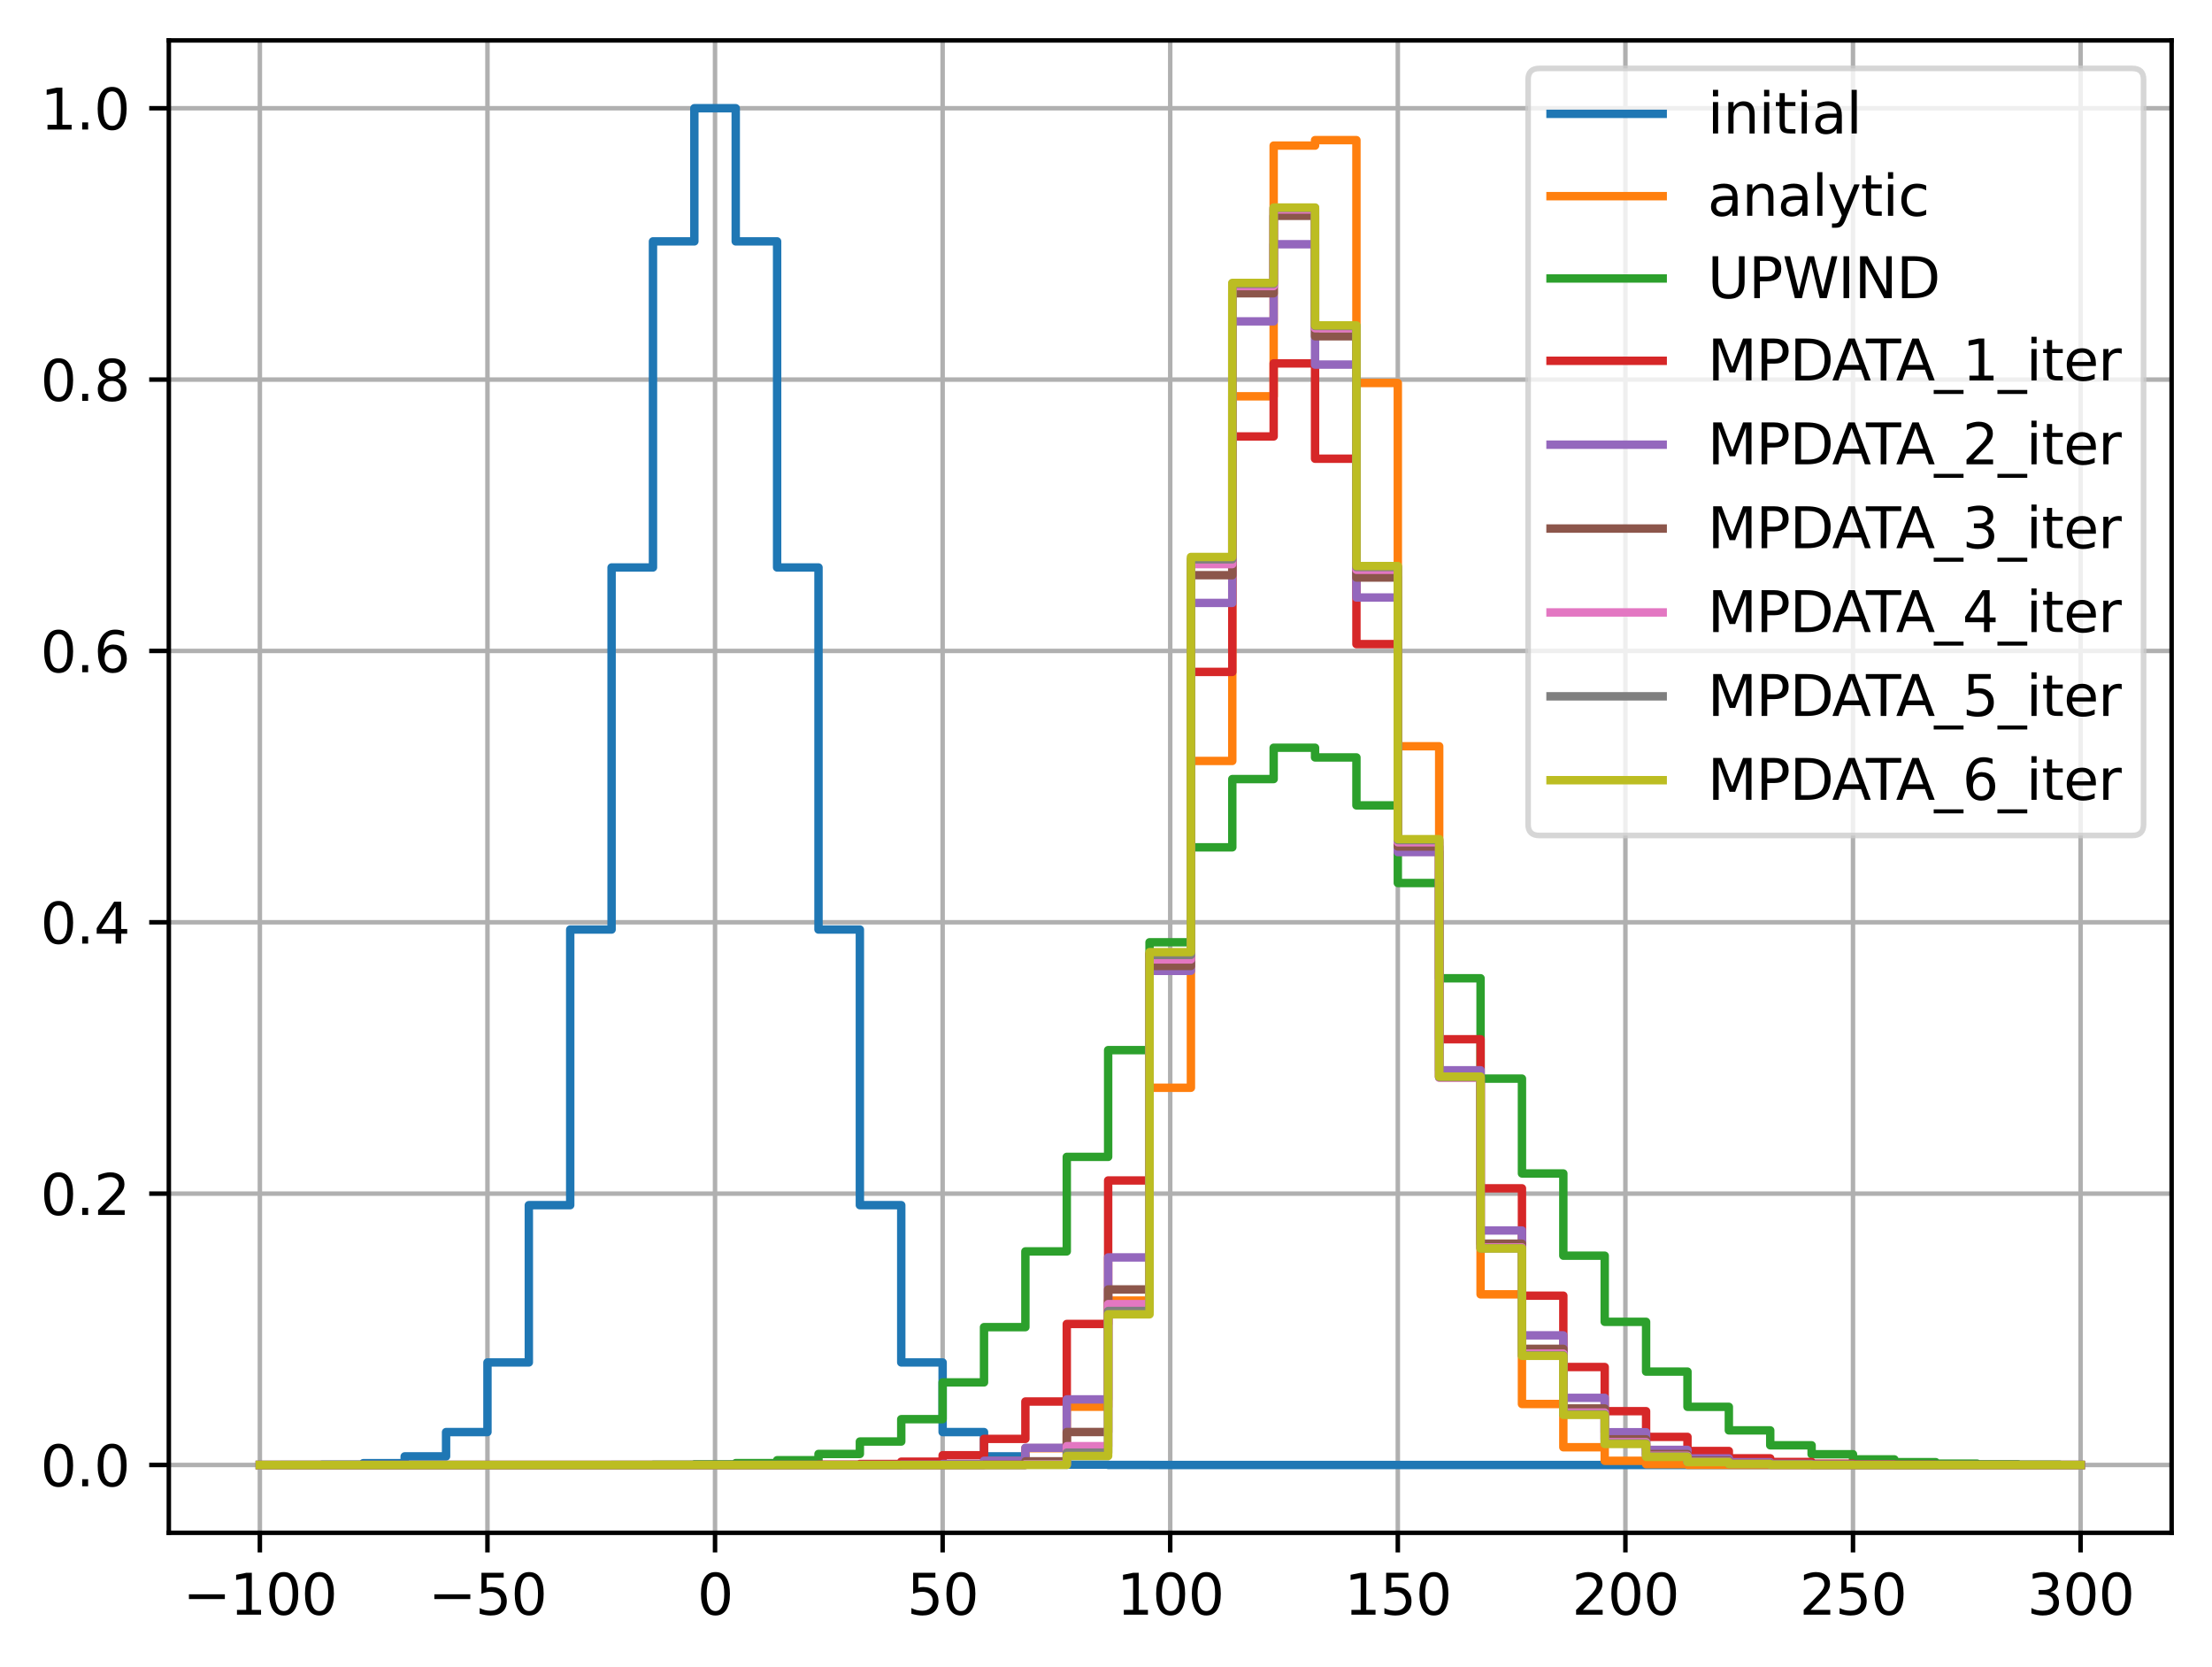 <?xml version="1.0" encoding="utf-8" standalone="no"?>
<!DOCTYPE svg PUBLIC "-//W3C//DTD SVG 1.1//EN"
  "http://www.w3.org/Graphics/SVG/1.1/DTD/svg11.dtd">
<svg xmlns:xlink="http://www.w3.org/1999/xlink" width="394.423pt" height="297.19pt" viewBox="0 0 394.423 297.19" xmlns="http://www.w3.org/2000/svg" version="1.1">
 <defs>
  <style type="text/css">*{stroke-linejoin: round; stroke-linecap: butt}</style>
 </defs>
 <g id="figure_1">
  <g id="patch_1">
   <path d="M 0 297.19 
L 394.423 297.19 
L 394.423 0 
L 0 0 
z
" style="fill: #ffffff"/>
  </g>
  <g id="axes_1">
   <g id="patch_2">
    <path d="M 30.103 273.312 
L 387.223 273.312 
L 387.223 7.2 
L 30.103 7.2 
z
" style="fill: #ffffff"/>
   </g>
   <g id="matplotlib.axis_1">
    <g id="xtick_1">
     <g id="line2d_1">
      <path d="M 46.336 273.312 
L 46.336 7.2 
" clip-path="url(#p0b10c5d6b8)" style="fill: none; stroke: #b0b0b0; stroke-width: 0.8; stroke-linecap: square"/>
     </g>
     <g id="line2d_2">
      <defs>
       <path id="me41a80dd4a" d="M 0 0 
L 0 3.5 
" style="stroke: #000000; stroke-width: 0.8"/>
      </defs>
      <g>
       <use xlink:href="#me41a80dd4a" x="46.336" y="273.312" style="stroke: #000000; stroke-width: 0.8"/>
      </g>
     </g>
     <g id="text_1">
      <!-- −100 -->
      <g transform="translate(32.602 287.91) scale(0.1 -0.1)">
       <defs>
        <path id="DejaVuSans-2212" d="M 678 2272 
L 4684 2272 
L 4684 1741 
L 678 1741 
L 678 2272 
z
" transform="scale(0.016)"/>
        <path id="DejaVuSans-31" d="M 794 531 
L 1825 531 
L 1825 4091 
L 703 3866 
L 703 4441 
L 1819 4666 
L 2450 4666 
L 2450 531 
L 3481 531 
L 3481 0 
L 794 0 
L 794 531 
z
" transform="scale(0.016)"/>
        <path id="DejaVuSans-30" d="M 2034 4250 
Q 1547 4250 1301 3770 
Q 1056 3291 1056 2328 
Q 1056 1369 1301 889 
Q 1547 409 2034 409 
Q 2525 409 2770 889 
Q 3016 1369 3016 2328 
Q 3016 3291 2770 3770 
Q 2525 4250 2034 4250 
z
M 2034 4750 
Q 2819 4750 3233 4129 
Q 3647 3509 3647 2328 
Q 3647 1150 3233 529 
Q 2819 -91 2034 -91 
Q 1250 -91 836 529 
Q 422 1150 422 2328 
Q 422 3509 836 4129 
Q 1250 4750 2034 4750 
z
" transform="scale(0.016)"/>
       </defs>
       <use xlink:href="#DejaVuSans-2212"/>
       <use xlink:href="#DejaVuSans-31" transform="translate(83.789 0)"/>
       <use xlink:href="#DejaVuSans-30" transform="translate(147.412 0)"/>
       <use xlink:href="#DejaVuSans-30" transform="translate(211.035 0)"/>
      </g>
     </g>
    </g>
    <g id="xtick_2">
     <g id="line2d_3">
      <path d="M 86.918 273.312 
L 86.918 7.2 
" clip-path="url(#p0b10c5d6b8)" style="fill: none; stroke: #b0b0b0; stroke-width: 0.8; stroke-linecap: square"/>
     </g>
     <g id="line2d_4">
      <g>
       <use xlink:href="#me41a80dd4a" x="86.918" y="273.312" style="stroke: #000000; stroke-width: 0.8"/>
      </g>
     </g>
     <g id="text_2">
      <!-- −50 -->
      <g transform="translate(76.365 287.91) scale(0.1 -0.1)">
       <defs>
        <path id="DejaVuSans-35" d="M 691 4666 
L 3169 4666 
L 3169 4134 
L 1269 4134 
L 1269 2991 
Q 1406 3038 1543 3061 
Q 1681 3084 1819 3084 
Q 2600 3084 3056 2656 
Q 3513 2228 3513 1497 
Q 3513 744 3044 326 
Q 2575 -91 1722 -91 
Q 1428 -91 1123 -41 
Q 819 9 494 109 
L 494 744 
Q 775 591 1075 516 
Q 1375 441 1709 441 
Q 2250 441 2565 725 
Q 2881 1009 2881 1497 
Q 2881 1984 2565 2268 
Q 2250 2553 1709 2553 
Q 1456 2553 1204 2497 
Q 953 2441 691 2322 
L 691 4666 
z
" transform="scale(0.016)"/>
       </defs>
       <use xlink:href="#DejaVuSans-2212"/>
       <use xlink:href="#DejaVuSans-35" transform="translate(83.789 0)"/>
       <use xlink:href="#DejaVuSans-30" transform="translate(147.412 0)"/>
      </g>
     </g>
    </g>
    <g id="xtick_3">
     <g id="line2d_5">
      <path d="M 127.499 273.312 
L 127.499 7.2 
" clip-path="url(#p0b10c5d6b8)" style="fill: none; stroke: #b0b0b0; stroke-width: 0.8; stroke-linecap: square"/>
     </g>
     <g id="line2d_6">
      <g>
       <use xlink:href="#me41a80dd4a" x="127.499" y="273.312" style="stroke: #000000; stroke-width: 0.8"/>
      </g>
     </g>
     <g id="text_3">
      <!-- 0 -->
      <g transform="translate(124.318 287.91) scale(0.1 -0.1)">
       <use xlink:href="#DejaVuSans-30"/>
      </g>
     </g>
    </g>
    <g id="xtick_4">
     <g id="line2d_7">
      <path d="M 168.081 273.312 
L 168.081 7.2 
" clip-path="url(#p0b10c5d6b8)" style="fill: none; stroke: #b0b0b0; stroke-width: 0.8; stroke-linecap: square"/>
     </g>
     <g id="line2d_8">
      <g>
       <use xlink:href="#me41a80dd4a" x="168.081" y="273.312" style="stroke: #000000; stroke-width: 0.8"/>
      </g>
     </g>
     <g id="text_4">
      <!-- 50 -->
      <g transform="translate(161.719 287.91) scale(0.1 -0.1)">
       <use xlink:href="#DejaVuSans-35"/>
       <use xlink:href="#DejaVuSans-30" transform="translate(63.623 0)"/>
      </g>
     </g>
    </g>
    <g id="xtick_5">
     <g id="line2d_9">
      <path d="M 208.663 273.312 
L 208.663 7.2 
" clip-path="url(#p0b10c5d6b8)" style="fill: none; stroke: #b0b0b0; stroke-width: 0.8; stroke-linecap: square"/>
     </g>
     <g id="line2d_10">
      <g>
       <use xlink:href="#me41a80dd4a" x="208.663" y="273.312" style="stroke: #000000; stroke-width: 0.8"/>
      </g>
     </g>
     <g id="text_5">
      <!-- 100 -->
      <g transform="translate(199.119 287.91) scale(0.1 -0.1)">
       <use xlink:href="#DejaVuSans-31"/>
       <use xlink:href="#DejaVuSans-30" transform="translate(63.623 0)"/>
       <use xlink:href="#DejaVuSans-30" transform="translate(127.246 0)"/>
      </g>
     </g>
    </g>
    <g id="xtick_6">
     <g id="line2d_11">
      <path d="M 249.245 273.312 
L 249.245 7.2 
" clip-path="url(#p0b10c5d6b8)" style="fill: none; stroke: #b0b0b0; stroke-width: 0.8; stroke-linecap: square"/>
     </g>
     <g id="line2d_12">
      <g>
       <use xlink:href="#me41a80dd4a" x="249.245" y="273.312" style="stroke: #000000; stroke-width: 0.8"/>
      </g>
     </g>
     <g id="text_6">
      <!-- 150 -->
      <g transform="translate(239.701 287.91) scale(0.1 -0.1)">
       <use xlink:href="#DejaVuSans-31"/>
       <use xlink:href="#DejaVuSans-35" transform="translate(63.623 0)"/>
       <use xlink:href="#DejaVuSans-30" transform="translate(127.246 0)"/>
      </g>
     </g>
    </g>
    <g id="xtick_7">
     <g id="line2d_13">
      <path d="M 289.827 273.312 
L 289.827 7.2 
" clip-path="url(#p0b10c5d6b8)" style="fill: none; stroke: #b0b0b0; stroke-width: 0.8; stroke-linecap: square"/>
     </g>
     <g id="line2d_14">
      <g>
       <use xlink:href="#me41a80dd4a" x="289.827" y="273.312" style="stroke: #000000; stroke-width: 0.8"/>
      </g>
     </g>
     <g id="text_7">
      <!-- 200 -->
      <g transform="translate(280.283 287.91) scale(0.1 -0.1)">
       <defs>
        <path id="DejaVuSans-32" d="M 1228 531 
L 3431 531 
L 3431 0 
L 469 0 
L 469 531 
Q 828 903 1448 1529 
Q 2069 2156 2228 2338 
Q 2531 2678 2651 2914 
Q 2772 3150 2772 3378 
Q 2772 3750 2511 3984 
Q 2250 4219 1831 4219 
Q 1534 4219 1204 4116 
Q 875 4013 500 3803 
L 500 4441 
Q 881 4594 1212 4672 
Q 1544 4750 1819 4750 
Q 2544 4750 2975 4387 
Q 3406 4025 3406 3419 
Q 3406 3131 3298 2873 
Q 3191 2616 2906 2266 
Q 2828 2175 2409 1742 
Q 1991 1309 1228 531 
z
" transform="scale(0.016)"/>
       </defs>
       <use xlink:href="#DejaVuSans-32"/>
       <use xlink:href="#DejaVuSans-30" transform="translate(63.623 0)"/>
       <use xlink:href="#DejaVuSans-30" transform="translate(127.246 0)"/>
      </g>
     </g>
    </g>
    <g id="xtick_8">
     <g id="line2d_15">
      <path d="M 330.409 273.312 
L 330.409 7.2 
" clip-path="url(#p0b10c5d6b8)" style="fill: none; stroke: #b0b0b0; stroke-width: 0.8; stroke-linecap: square"/>
     </g>
     <g id="line2d_16">
      <g>
       <use xlink:href="#me41a80dd4a" x="330.409" y="273.312" style="stroke: #000000; stroke-width: 0.8"/>
      </g>
     </g>
     <g id="text_8">
      <!-- 250 -->
      <g transform="translate(320.865 287.91) scale(0.1 -0.1)">
       <use xlink:href="#DejaVuSans-32"/>
       <use xlink:href="#DejaVuSans-35" transform="translate(63.623 0)"/>
       <use xlink:href="#DejaVuSans-30" transform="translate(127.246 0)"/>
      </g>
     </g>
    </g>
    <g id="xtick_9">
     <g id="line2d_17">
      <path d="M 370.99 273.312 
L 370.99 7.2 
" clip-path="url(#p0b10c5d6b8)" style="fill: none; stroke: #b0b0b0; stroke-width: 0.8; stroke-linecap: square"/>
     </g>
     <g id="line2d_18">
      <g>
       <use xlink:href="#me41a80dd4a" x="370.99" y="273.312" style="stroke: #000000; stroke-width: 0.8"/>
      </g>
     </g>
     <g id="text_9">
      <!-- 300 -->
      <g transform="translate(361.447 287.91) scale(0.1 -0.1)">
       <defs>
        <path id="DejaVuSans-33" d="M 2597 2516 
Q 3050 2419 3304 2112 
Q 3559 1806 3559 1356 
Q 3559 666 3084 287 
Q 2609 -91 1734 -91 
Q 1441 -91 1130 -33 
Q 819 25 488 141 
L 488 750 
Q 750 597 1062 519 
Q 1375 441 1716 441 
Q 2309 441 2620 675 
Q 2931 909 2931 1356 
Q 2931 1769 2642 2001 
Q 2353 2234 1838 2234 
L 1294 2234 
L 1294 2753 
L 1863 2753 
Q 2328 2753 2575 2939 
Q 2822 3125 2822 3475 
Q 2822 3834 2567 4026 
Q 2313 4219 1838 4219 
Q 1578 4219 1281 4162 
Q 984 4106 628 3988 
L 628 4550 
Q 988 4650 1302 4700 
Q 1616 4750 1894 4750 
Q 2613 4750 3031 4423 
Q 3450 4097 3450 3541 
Q 3450 3153 3228 2886 
Q 3006 2619 2597 2516 
z
" transform="scale(0.016)"/>
       </defs>
       <use xlink:href="#DejaVuSans-33"/>
       <use xlink:href="#DejaVuSans-30" transform="translate(63.623 0)"/>
       <use xlink:href="#DejaVuSans-30" transform="translate(127.246 0)"/>
      </g>
     </g>
    </g>
   </g>
   <g id="matplotlib.axis_2">
    <g id="ytick_1">
     <g id="line2d_19">
      <path d="M 30.103 261.216 
L 387.223 261.216 
" clip-path="url(#p0b10c5d6b8)" style="fill: none; stroke: #b0b0b0; stroke-width: 0.8; stroke-linecap: square"/>
     </g>
     <g id="line2d_20">
      <defs>
       <path id="m68b8a63aa9" d="M 0 0 
L -3.5 0 
" style="stroke: #000000; stroke-width: 0.8"/>
      </defs>
      <g>
       <use xlink:href="#m68b8a63aa9" x="30.103" y="261.216" style="stroke: #000000; stroke-width: 0.8"/>
      </g>
     </g>
     <g id="text_10">
      <!-- 0.0 -->
      <g transform="translate(7.2 265.015) scale(0.1 -0.1)">
       <defs>
        <path id="DejaVuSans-2e" d="M 684 794 
L 1344 794 
L 1344 0 
L 684 0 
L 684 794 
z
" transform="scale(0.016)"/>
       </defs>
       <use xlink:href="#DejaVuSans-30"/>
       <use xlink:href="#DejaVuSans-2e" transform="translate(63.623 0)"/>
       <use xlink:href="#DejaVuSans-30" transform="translate(95.41 0)"/>
      </g>
     </g>
    </g>
    <g id="ytick_2">
     <g id="line2d_21">
      <path d="M 30.103 212.832 
L 387.223 212.832 
" clip-path="url(#p0b10c5d6b8)" style="fill: none; stroke: #b0b0b0; stroke-width: 0.8; stroke-linecap: square"/>
     </g>
     <g id="line2d_22">
      <g>
       <use xlink:href="#m68b8a63aa9" x="30.103" y="212.832" style="stroke: #000000; stroke-width: 0.8"/>
      </g>
     </g>
     <g id="text_11">
      <!-- 0.2 -->
      <g transform="translate(7.2 216.631) scale(0.1 -0.1)">
       <use xlink:href="#DejaVuSans-30"/>
       <use xlink:href="#DejaVuSans-2e" transform="translate(63.623 0)"/>
       <use xlink:href="#DejaVuSans-32" transform="translate(95.41 0)"/>
      </g>
     </g>
    </g>
    <g id="ytick_3">
     <g id="line2d_23">
      <path d="M 30.103 164.448 
L 387.223 164.448 
" clip-path="url(#p0b10c5d6b8)" style="fill: none; stroke: #b0b0b0; stroke-width: 0.8; stroke-linecap: square"/>
     </g>
     <g id="line2d_24">
      <g>
       <use xlink:href="#m68b8a63aa9" x="30.103" y="164.448" style="stroke: #000000; stroke-width: 0.8"/>
      </g>
     </g>
     <g id="text_12">
      <!-- 0.4 -->
      <g transform="translate(7.2 168.247) scale(0.1 -0.1)">
       <defs>
        <path id="DejaVuSans-34" d="M 2419 4116 
L 825 1625 
L 2419 1625 
L 2419 4116 
z
M 2253 4666 
L 3047 4666 
L 3047 1625 
L 3713 1625 
L 3713 1100 
L 3047 1100 
L 3047 0 
L 2419 0 
L 2419 1100 
L 313 1100 
L 313 1709 
L 2253 4666 
z
" transform="scale(0.016)"/>
       </defs>
       <use xlink:href="#DejaVuSans-30"/>
       <use xlink:href="#DejaVuSans-2e" transform="translate(63.623 0)"/>
       <use xlink:href="#DejaVuSans-34" transform="translate(95.41 0)"/>
      </g>
     </g>
    </g>
    <g id="ytick_4">
     <g id="line2d_25">
      <path d="M 30.103 116.064 
L 387.223 116.064 
" clip-path="url(#p0b10c5d6b8)" style="fill: none; stroke: #b0b0b0; stroke-width: 0.8; stroke-linecap: square"/>
     </g>
     <g id="line2d_26">
      <g>
       <use xlink:href="#m68b8a63aa9" x="30.103" y="116.064" style="stroke: #000000; stroke-width: 0.8"/>
      </g>
     </g>
     <g id="text_13">
      <!-- 0.6 -->
      <g transform="translate(7.2 119.863) scale(0.1 -0.1)">
       <defs>
        <path id="DejaVuSans-36" d="M 2113 2584 
Q 1688 2584 1439 2293 
Q 1191 2003 1191 1497 
Q 1191 994 1439 701 
Q 1688 409 2113 409 
Q 2538 409 2786 701 
Q 3034 994 3034 1497 
Q 3034 2003 2786 2293 
Q 2538 2584 2113 2584 
z
M 3366 4563 
L 3366 3988 
Q 3128 4100 2886 4159 
Q 2644 4219 2406 4219 
Q 1781 4219 1451 3797 
Q 1122 3375 1075 2522 
Q 1259 2794 1537 2939 
Q 1816 3084 2150 3084 
Q 2853 3084 3261 2657 
Q 3669 2231 3669 1497 
Q 3669 778 3244 343 
Q 2819 -91 2113 -91 
Q 1303 -91 875 529 
Q 447 1150 447 2328 
Q 447 3434 972 4092 
Q 1497 4750 2381 4750 
Q 2619 4750 2861 4703 
Q 3103 4656 3366 4563 
z
" transform="scale(0.016)"/>
       </defs>
       <use xlink:href="#DejaVuSans-30"/>
       <use xlink:href="#DejaVuSans-2e" transform="translate(63.623 0)"/>
       <use xlink:href="#DejaVuSans-36" transform="translate(95.41 0)"/>
      </g>
     </g>
    </g>
    <g id="ytick_5">
     <g id="line2d_27">
      <path d="M 30.103 67.68 
L 387.223 67.68 
" clip-path="url(#p0b10c5d6b8)" style="fill: none; stroke: #b0b0b0; stroke-width: 0.8; stroke-linecap: square"/>
     </g>
     <g id="line2d_28">
      <g>
       <use xlink:href="#m68b8a63aa9" x="30.103" y="67.68" style="stroke: #000000; stroke-width: 0.8"/>
      </g>
     </g>
     <g id="text_14">
      <!-- 0.8 -->
      <g transform="translate(7.2 71.479) scale(0.1 -0.1)">
       <defs>
        <path id="DejaVuSans-38" d="M 2034 2216 
Q 1584 2216 1326 1975 
Q 1069 1734 1069 1313 
Q 1069 891 1326 650 
Q 1584 409 2034 409 
Q 2484 409 2743 651 
Q 3003 894 3003 1313 
Q 3003 1734 2745 1975 
Q 2488 2216 2034 2216 
z
M 1403 2484 
Q 997 2584 770 2862 
Q 544 3141 544 3541 
Q 544 4100 942 4425 
Q 1341 4750 2034 4750 
Q 2731 4750 3128 4425 
Q 3525 4100 3525 3541 
Q 3525 3141 3298 2862 
Q 3072 2584 2669 2484 
Q 3125 2378 3379 2068 
Q 3634 1759 3634 1313 
Q 3634 634 3220 271 
Q 2806 -91 2034 -91 
Q 1263 -91 848 271 
Q 434 634 434 1313 
Q 434 1759 690 2068 
Q 947 2378 1403 2484 
z
M 1172 3481 
Q 1172 3119 1398 2916 
Q 1625 2713 2034 2713 
Q 2441 2713 2670 2916 
Q 2900 3119 2900 3481 
Q 2900 3844 2670 4047 
Q 2441 4250 2034 4250 
Q 1625 4250 1398 4047 
Q 1172 3844 1172 3481 
z
" transform="scale(0.016)"/>
       </defs>
       <use xlink:href="#DejaVuSans-30"/>
       <use xlink:href="#DejaVuSans-2e" transform="translate(63.623 0)"/>
       <use xlink:href="#DejaVuSans-38" transform="translate(95.41 0)"/>
      </g>
     </g>
    </g>
    <g id="ytick_6">
     <g id="line2d_29">
      <path d="M 30.103 19.296 
L 387.223 19.296 
" clip-path="url(#p0b10c5d6b8)" style="fill: none; stroke: #b0b0b0; stroke-width: 0.8; stroke-linecap: square"/>
     </g>
     <g id="line2d_30">
      <g>
       <use xlink:href="#m68b8a63aa9" x="30.103" y="19.296" style="stroke: #000000; stroke-width: 0.8"/>
      </g>
     </g>
     <g id="text_15">
      <!-- 1.0 -->
      <g transform="translate(7.2 23.095) scale(0.1 -0.1)">
       <use xlink:href="#DejaVuSans-31"/>
       <use xlink:href="#DejaVuSans-2e" transform="translate(63.623 0)"/>
       <use xlink:href="#DejaVuSans-30" transform="translate(95.41 0)"/>
      </g>
     </g>
    </g>
   </g>
   <g id="line2d_31">
    <path d="M 46.336 261.215 
L 50.025 261.215 
L 50.025 261.208 
L 57.404 261.208 
L 57.404 261.16 
L 64.782 261.16 
L 64.782 260.891 
L 72.161 260.891 
L 72.161 259.684 
L 79.539 259.684 
L 79.539 255.348 
L 86.918 255.348 
L 86.918 242.933 
L 94.296 242.933 
L 94.296 214.889 
L 101.675 214.889 
L 101.675 165.742 
L 109.053 165.742 
L 109.053 101.182 
L 116.432 101.182 
L 116.432 43.04 
L 123.81 43.04 
L 123.81 19.296 
L 131.189 19.296 
L 131.189 43.04 
L 138.567 43.04 
L 138.567 101.182 
L 145.946 101.182 
L 145.946 165.742 
L 153.324 165.742 
L 153.324 214.889 
L 160.703 214.889 
L 160.703 242.933 
L 168.081 242.933 
L 168.081 255.348 
L 175.46 255.348 
L 175.46 259.684 
L 182.838 259.684 
L 182.838 260.891 
L 190.217 260.891 
L 190.217 261.16 
L 197.595 261.16 
L 197.595 261.208 
L 204.974 261.208 
L 204.974 261.215 
L 212.352 261.215 
L 212.352 261.216 
L 219.731 261.216 
L 219.731 261.216 
L 227.109 261.216 
L 227.109 261.216 
L 234.488 261.216 
L 234.488 261.216 
L 241.866 261.216 
L 241.866 261.216 
L 249.245 261.216 
L 249.245 261.216 
L 256.623 261.216 
L 256.623 261.216 
L 264.002 261.216 
L 264.002 261.216 
L 271.38 261.216 
L 271.38 261.216 
L 278.759 261.216 
L 278.759 261.216 
L 286.138 261.216 
L 286.138 261.216 
L 293.516 261.216 
L 293.516 261.216 
L 300.895 261.216 
L 300.895 261.216 
L 308.273 261.216 
L 308.273 261.216 
L 315.652 261.216 
L 315.652 261.216 
L 323.03 261.216 
L 323.03 261.216 
L 330.409 261.216 
L 330.409 261.216 
L 337.787 261.216 
L 337.787 261.216 
L 345.166 261.216 
L 345.166 261.216 
L 352.544 261.216 
L 352.544 261.216 
L 359.923 261.216 
L 359.923 261.216 
L 367.301 261.216 
L 367.301 261.216 
L 370.99 261.216 
" clip-path="url(#p0b10c5d6b8)" style="fill: none; stroke: #1f77b4; stroke-width: 1.5; stroke-linecap: square"/>
   </g>
   <g id="line2d_32">
    <path d="M 46.336 261.216 
L 50.025 261.216 
L 50.025 261.216 
L 57.404 261.216 
L 57.404 261.216 
L 64.782 261.216 
L 64.782 261.216 
L 72.161 261.216 
L 72.161 261.216 
L 79.539 261.216 
L 79.539 261.216 
L 86.918 261.216 
L 86.918 261.216 
L 94.296 261.216 
L 94.296 261.216 
L 101.675 261.216 
L 101.675 261.216 
L 109.053 261.216 
L 109.053 261.216 
L 116.432 261.216 
L 116.432 261.216 
L 123.81 261.216 
L 123.81 261.216 
L 131.189 261.216 
L 131.189 261.216 
L 138.567 261.216 
L 138.567 261.216 
L 145.946 261.216 
L 145.946 261.216 
L 153.324 261.216 
L 153.324 261.213 
L 160.703 261.213 
L 160.703 261.195 
L 168.081 261.195 
L 168.081 261.082 
L 175.46 261.082 
L 175.46 260.514 
L 182.838 260.514 
L 182.838 258.221 
L 190.217 258.221 
L 190.217 250.826 
L 197.595 250.826 
L 197.595 231.903 
L 204.974 231.903 
L 204.974 193.953 
L 212.352 193.953 
L 212.352 135.682 
L 219.731 135.682 
L 219.731 70.663 
L 227.109 70.663 
L 227.109 25.96 
L 234.488 25.96 
L 234.488 24.986 
L 241.866 24.986 
L 241.866 68.286 
L 249.245 68.286 
L 249.245 133.062 
L 256.623 133.062 
L 256.623 191.979 
L 264.002 191.979 
L 264.002 230.792 
L 271.38 230.792 
L 271.38 250.343 
L 278.759 250.343 
L 278.759 258.055 
L 286.138 258.055 
L 286.138 260.469 
L 293.516 260.469 
L 293.516 261.072 
L 300.895 261.072 
L 300.895 261.194 
L 308.273 261.194 
L 308.273 261.213 
L 315.652 261.213 
L 315.652 261.216 
L 323.03 261.216 
L 323.03 261.216 
L 330.409 261.216 
L 330.409 261.216 
L 337.787 261.216 
L 337.787 261.216 
L 345.166 261.216 
L 345.166 261.216 
L 352.544 261.216 
L 352.544 261.216 
L 359.923 261.216 
L 359.923 261.216 
L 367.301 261.216 
L 367.301 261.216 
L 370.99 261.216 
" clip-path="url(#p0b10c5d6b8)" style="fill: none; stroke: #ff7f0e; stroke-width: 1.5; stroke-linecap: square"/>
   </g>
   <g id="line2d_33">
    <path d="M 46.336 261.215 
L 50.025 261.215 
L 50.025 261.215 
L 57.404 261.215 
L 57.404 261.215 
L 64.782 261.215 
L 64.782 261.215 
L 72.161 261.215 
L 72.161 261.215 
L 79.539 261.215 
L 79.539 261.215 
L 86.918 261.215 
L 86.918 261.215 
L 94.296 261.215 
L 94.296 261.214 
L 101.675 261.214 
L 101.675 261.212 
L 109.053 261.212 
L 109.053 261.204 
L 116.432 261.204 
L 116.432 261.177 
L 123.81 261.177 
L 123.81 261.096 
L 131.189 261.096 
L 131.189 260.882 
L 138.567 260.882 
L 138.567 260.368 
L 145.946 260.368 
L 145.946 259.249 
L 153.324 259.249 
L 153.324 257.035 
L 160.703 257.035 
L 160.703 253.047 
L 168.081 253.047 
L 168.081 246.487 
L 175.46 246.487 
L 175.46 236.636 
L 182.838 236.636 
L 182.838 223.132 
L 190.217 223.132 
L 190.217 206.279 
L 197.595 206.279 
L 197.595 187.243 
L 204.974 187.243 
L 204.974 168.013 
L 212.352 168.013 
L 212.352 151.084 
L 219.731 151.084 
L 219.731 138.914 
L 227.109 138.914 
L 227.109 133.324 
L 234.488 133.324 
L 234.488 135.053 
L 241.866 135.053 
L 241.866 143.607 
L 249.245 143.607 
L 249.245 157.449 
L 256.623 157.449 
L 256.623 174.434 
L 264.002 174.434 
L 264.002 192.325 
L 271.38 192.325 
L 271.38 209.238 
L 278.759 209.238 
L 278.759 223.897 
L 286.138 223.897 
L 286.138 235.69 
L 293.516 235.69 
L 293.516 244.564 
L 300.895 244.564 
L 300.895 250.846 
L 308.273 250.846 
L 308.273 255.045 
L 315.652 255.045 
L 315.652 257.704 
L 323.03 257.704 
L 323.03 259.302 
L 330.409 259.302 
L 330.409 260.217 
L 337.787 260.217 
L 337.787 260.716 
L 345.166 260.716 
L 345.166 260.976 
L 352.544 260.976 
L 352.544 261.105 
L 359.923 261.105 
L 359.923 261.167 
L 367.301 261.167 
L 367.301 261.216 
L 370.99 261.216 
" clip-path="url(#p0b10c5d6b8)" style="fill: none; stroke: #2ca02c; stroke-width: 1.5; stroke-linecap: square"/>
   </g>
   <g id="line2d_34">
    <path d="M 46.336 261.215 
L 50.025 261.215 
L 50.025 261.215 
L 57.404 261.215 
L 57.404 261.215 
L 64.782 261.215 
L 64.782 261.215 
L 72.161 261.215 
L 72.161 261.215 
L 79.539 261.215 
L 79.539 261.215 
L 86.918 261.215 
L 86.918 261.215 
L 94.296 261.215 
L 94.296 261.215 
L 101.675 261.215 
L 101.675 261.215 
L 109.053 261.215 
L 109.053 261.215 
L 116.432 261.215 
L 116.432 261.215 
L 123.81 261.215 
L 123.81 261.215 
L 131.189 261.215 
L 131.189 261.213 
L 138.567 261.213 
L 138.567 261.203 
L 145.946 261.203 
L 145.946 261.166 
L 153.324 261.166 
L 153.324 261.036 
L 160.703 261.036 
L 160.703 260.627 
L 168.081 260.627 
L 168.081 259.476 
L 175.46 259.476 
L 175.46 256.565 
L 182.838 256.565 
L 182.838 249.901 
L 190.217 249.901 
L 190.217 236.071 
L 197.595 236.071 
L 197.595 210.485 
L 204.974 210.485 
L 204.974 170.064 
L 212.352 170.064 
L 212.352 119.806 
L 219.731 119.806 
L 219.731 77.82 
L 227.109 77.82 
L 227.109 64.793 
L 234.488 64.793 
L 234.488 81.795 
L 241.866 81.795 
L 241.866 114.853 
L 249.245 114.853 
L 249.245 151.834 
L 256.623 151.834 
L 256.623 185.305 
L 264.002 185.305 
L 264.002 211.886 
L 271.38 211.886 
L 271.38 231.028 
L 278.759 231.028 
L 278.759 243.746 
L 286.138 243.746 
L 286.138 251.623 
L 293.516 251.623 
L 293.516 256.205 
L 300.895 256.205 
L 300.895 258.72 
L 308.273 258.72 
L 308.273 260.029 
L 315.652 260.029 
L 315.652 260.676 
L 323.03 260.676 
L 323.03 260.98 
L 330.409 260.98 
L 330.409 261.117 
L 337.787 261.117 
L 337.787 261.176 
L 345.166 261.176 
L 345.166 261.201 
L 352.544 261.201 
L 352.544 261.21 
L 359.923 261.21 
L 359.923 261.214 
L 367.301 261.214 
L 367.301 261.216 
L 370.99 261.216 
" clip-path="url(#p0b10c5d6b8)" style="fill: none; stroke: #d62728; stroke-width: 1.5; stroke-linecap: square"/>
   </g>
   <g id="line2d_35">
    <path d="M 46.336 261.215 
L 50.025 261.215 
L 50.025 261.215 
L 57.404 261.215 
L 57.404 261.215 
L 64.782 261.215 
L 64.782 261.215 
L 72.161 261.215 
L 72.161 261.215 
L 79.539 261.215 
L 79.539 261.215 
L 86.918 261.215 
L 86.918 261.215 
L 94.296 261.215 
L 94.296 261.215 
L 101.675 261.215 
L 101.675 261.215 
L 109.053 261.215 
L 109.053 261.215 
L 116.432 261.215 
L 116.432 261.215 
L 123.81 261.215 
L 123.81 261.215 
L 131.189 261.215 
L 131.189 261.216 
L 138.567 261.216 
L 138.567 261.216 
L 145.946 261.216 
L 145.946 261.214 
L 153.324 261.214 
L 153.324 261.208 
L 160.703 261.208 
L 160.703 261.176 
L 168.081 261.176 
L 168.081 261.04 
L 175.46 261.04 
L 175.46 260.473 
L 182.838 260.473 
L 182.838 258.154 
L 190.217 258.154 
L 190.217 249.524 
L 197.595 249.524 
L 197.595 224.205 
L 204.974 224.205 
L 204.974 173.107 
L 212.352 173.107 
L 212.352 107.503 
L 219.731 107.503 
L 219.731 57.301 
L 227.109 57.301 
L 227.109 43.547 
L 234.488 43.547 
L 234.488 65.008 
L 241.866 65.008 
L 241.866 106.538 
L 249.245 106.538 
L 249.245 151.932 
L 256.623 151.932 
L 256.623 190.838 
L 264.002 190.838 
L 264.002 219.406 
L 271.38 219.406 
L 271.38 238.102 
L 278.759 238.102 
L 278.759 249.245 
L 286.138 249.245 
L 286.138 255.378 
L 293.516 255.378 
L 293.516 258.524 
L 300.895 258.524 
L 300.895 260.038 
L 308.273 260.038 
L 308.273 260.726 
L 315.652 260.726 
L 315.652 261.021 
L 323.03 261.021 
L 323.03 261.142 
L 330.409 261.142 
L 330.409 261.189 
L 337.787 261.189 
L 337.787 261.207 
L 345.166 261.207 
L 345.166 261.213 
L 352.544 261.213 
L 352.544 261.215 
L 359.923 261.215 
L 359.923 261.216 
L 367.301 261.216 
L 367.301 261.216 
L 370.99 261.216 
" clip-path="url(#p0b10c5d6b8)" style="fill: none; stroke: #9467bd; stroke-width: 1.5; stroke-linecap: square"/>
   </g>
   <g id="line2d_36">
    <path d="M 46.336 261.215 
L 50.025 261.215 
L 50.025 261.215 
L 57.404 261.215 
L 57.404 261.215 
L 64.782 261.215 
L 64.782 261.215 
L 72.161 261.215 
L 72.161 261.215 
L 79.539 261.215 
L 79.539 261.215 
L 86.918 261.215 
L 86.918 261.215 
L 94.296 261.215 
L 94.296 261.215 
L 101.675 261.215 
L 101.675 261.215 
L 109.053 261.215 
L 109.053 261.215 
L 116.432 261.215 
L 116.432 261.215 
L 123.81 261.215 
L 123.81 261.215 
L 131.189 261.215 
L 131.189 261.216 
L 138.567 261.216 
L 138.567 261.216 
L 145.946 261.216 
L 145.946 261.216 
L 153.324 261.216 
L 153.324 261.215 
L 160.703 261.215 
L 160.703 261.214 
L 168.081 261.214 
L 168.081 261.209 
L 175.46 261.209 
L 175.46 261.155 
L 182.838 261.155 
L 182.838 260.568 
L 190.217 260.568 
L 190.217 255.336 
L 197.595 255.336 
L 197.595 229.92 
L 204.974 229.92 
L 204.974 172.24 
L 212.352 172.24 
L 212.352 102.56 
L 219.731 102.56 
L 219.731 52.29 
L 227.109 52.29 
L 227.109 38.487 
L 234.488 38.487 
L 234.488 59.956 
L 241.866 59.956 
L 241.866 102.982 
L 249.245 102.982 
L 249.245 150.941 
L 256.623 150.941 
L 256.623 192.084 
L 264.002 192.084 
L 264.002 221.758 
L 271.38 221.758 
L 271.38 240.508 
L 278.759 240.508 
L 278.759 251.141 
L 286.138 251.141 
L 286.138 256.641 
L 293.516 256.641 
L 293.516 259.267 
L 300.895 259.267 
L 300.895 260.433 
L 308.273 260.433 
L 308.273 260.918 
L 315.652 260.918 
L 315.652 261.109 
L 323.03 261.109 
L 323.03 261.179 
L 330.409 261.179 
L 330.409 261.204 
L 337.787 261.204 
L 337.787 261.212 
L 345.166 261.212 
L 345.166 261.215 
L 352.544 261.215 
L 352.544 261.216 
L 359.923 261.216 
L 359.923 261.216 
L 367.301 261.216 
L 367.301 261.216 
L 370.99 261.216 
" clip-path="url(#p0b10c5d6b8)" style="fill: none; stroke: #8c564b; stroke-width: 1.5; stroke-linecap: square"/>
   </g>
   <g id="line2d_37">
    <path d="M 46.336 261.215 
L 50.025 261.215 
L 50.025 261.215 
L 57.404 261.215 
L 57.404 261.215 
L 64.782 261.215 
L 64.782 261.215 
L 72.161 261.215 
L 72.161 261.215 
L 79.539 261.215 
L 79.539 261.215 
L 86.918 261.215 
L 86.918 261.215 
L 94.296 261.215 
L 94.296 261.215 
L 101.675 261.215 
L 101.675 261.215 
L 109.053 261.215 
L 109.053 261.215 
L 116.432 261.215 
L 116.432 261.215 
L 123.81 261.215 
L 123.81 261.215 
L 131.189 261.215 
L 131.189 261.216 
L 138.567 261.216 
L 138.567 261.216 
L 145.946 261.216 
L 145.946 261.216 
L 153.324 261.216 
L 153.324 261.216 
L 160.703 261.216 
L 160.703 261.216 
L 168.081 261.216 
L 168.081 261.216 
L 175.46 261.216 
L 175.46 261.211 
L 182.838 261.211 
L 182.838 261.07 
L 190.217 261.07 
L 190.217 257.864 
L 197.595 257.864 
L 197.595 232.532 
L 204.974 232.532 
L 204.974 171.076 
L 212.352 171.076 
L 212.352 100.586 
L 219.731 100.586 
L 219.731 51.009 
L 227.109 51.009 
L 227.109 37.341 
L 234.488 37.341 
L 234.488 58.529 
L 241.866 58.529 
L 241.866 101.601 
L 249.245 101.601 
L 249.245 150.184 
L 256.623 150.184 
L 256.623 192.163 
L 264.002 192.163 
L 264.002 222.425 
L 271.38 222.425 
L 271.38 241.356 
L 278.759 241.356 
L 278.759 251.874 
L 286.138 251.874 
L 286.138 257.15 
L 293.516 257.15 
L 293.516 259.568 
L 300.895 259.568 
L 300.895 260.591 
L 308.273 260.591 
L 308.273 260.993 
L 315.652 260.993 
L 315.652 261.141 
L 323.03 261.141 
L 323.03 261.192 
L 330.409 261.192 
L 330.409 261.209 
L 337.787 261.209 
L 337.787 261.214 
L 345.166 261.214 
L 345.166 261.215 
L 352.544 261.215 
L 352.544 261.216 
L 359.923 261.216 
L 359.923 261.216 
L 367.301 261.216 
L 367.301 261.216 
L 370.99 261.216 
" clip-path="url(#p0b10c5d6b8)" style="fill: none; stroke: #e377c2; stroke-width: 1.5; stroke-linecap: square"/>
   </g>
   <g id="line2d_38">
    <path d="M 46.336 261.215 
L 50.025 261.215 
L 50.025 261.215 
L 57.404 261.215 
L 57.404 261.215 
L 64.782 261.215 
L 64.782 261.215 
L 72.161 261.215 
L 72.161 261.215 
L 79.539 261.215 
L 79.539 261.215 
L 86.918 261.215 
L 86.918 261.215 
L 94.296 261.215 
L 94.296 261.215 
L 101.675 261.215 
L 101.675 261.215 
L 109.053 261.215 
L 109.053 261.215 
L 116.432 261.215 
L 116.432 261.215 
L 123.81 261.215 
L 123.81 261.215 
L 131.189 261.215 
L 131.189 261.215 
L 138.567 261.215 
L 138.567 261.216 
L 145.946 261.216 
L 145.946 261.216 
L 153.324 261.216 
L 153.324 261.216 
L 160.703 261.216 
L 160.703 261.216 
L 168.081 261.216 
L 168.081 261.216 
L 175.46 261.216 
L 175.46 261.215 
L 182.838 261.215 
L 182.838 261.172 
L 190.217 261.172 
L 190.217 259.013 
L 197.595 259.013 
L 197.595 233.759 
L 204.974 233.759 
L 204.974 170.276 
L 212.352 170.276 
L 212.352 99.729 
L 219.731 99.729 
L 219.731 50.608 
L 227.109 50.608 
L 227.109 37.072 
L 234.488 37.072 
L 234.488 58.132 
L 241.866 58.132 
L 241.866 101.105 
L 249.245 101.105 
L 249.245 149.8 
L 256.623 149.8 
L 256.623 192.055 
L 264.002 192.055 
L 264.002 222.584 
L 271.38 222.584 
L 271.38 241.649 
L 278.759 241.649 
L 278.759 252.167 
L 286.138 252.167 
L 286.138 257.37 
L 293.516 257.37 
L 293.516 259.705 
L 300.895 259.705 
L 300.895 260.664 
L 308.273 260.664 
L 308.273 261.028 
L 315.652 261.028 
L 315.652 261.156 
L 323.03 261.156 
L 323.03 261.198 
L 330.409 261.198 
L 330.409 261.211 
L 337.787 261.211 
L 337.787 261.215 
L 345.166 261.215 
L 345.166 261.216 
L 352.544 261.216 
L 352.544 261.216 
L 359.923 261.216 
L 359.923 261.216 
L 367.301 261.216 
L 367.301 261.216 
L 370.99 261.216 
" clip-path="url(#p0b10c5d6b8)" style="fill: none; stroke: #7f7f7f; stroke-width: 1.5; stroke-linecap: square"/>
   </g>
   <g id="line2d_39">
    <path d="M 46.336 261.215 
L 50.025 261.215 
L 50.025 261.215 
L 57.404 261.215 
L 57.404 261.215 
L 64.782 261.215 
L 64.782 261.215 
L 72.161 261.215 
L 72.161 261.215 
L 79.539 261.215 
L 79.539 261.215 
L 86.918 261.215 
L 86.918 261.215 
L 94.296 261.215 
L 94.296 261.215 
L 101.675 261.215 
L 101.675 261.215 
L 109.053 261.215 
L 109.053 261.215 
L 116.432 261.215 
L 116.432 261.215 
L 123.81 261.215 
L 123.81 261.215 
L 131.189 261.215 
L 131.189 261.215 
L 138.567 261.215 
L 138.567 261.216 
L 145.946 261.216 
L 145.946 261.216 
L 153.324 261.216 
L 153.324 261.216 
L 160.703 261.216 
L 160.703 261.216 
L 168.081 261.216 
L 168.081 261.216 
L 175.46 261.216 
L 175.46 261.216 
L 182.838 261.216 
L 182.838 261.199 
L 190.217 261.199 
L 190.217 259.614 
L 197.595 259.614 
L 197.595 234.354 
L 204.974 234.354 
L 204.974 169.771 
L 212.352 169.771 
L 212.352 99.313 
L 219.731 99.313 
L 219.731 50.45 
L 227.109 50.45 
L 227.109 37.004 
L 234.488 37.004 
L 234.488 58.021 
L 241.866 58.021 
L 241.866 100.93 
L 249.245 100.93 
L 249.245 149.629 
L 256.623 149.629 
L 256.623 191.968 
L 264.002 191.968 
L 264.002 222.606 
L 271.38 222.606 
L 271.38 241.747 
L 278.759 241.747 
L 278.759 252.284 
L 286.138 252.284 
L 286.138 257.468 
L 293.516 257.468 
L 293.516 259.769 
L 300.895 259.769 
L 300.895 260.7 
L 308.273 260.7 
L 308.273 261.045 
L 315.652 261.045 
L 315.652 261.163 
L 323.03 261.163 
L 323.03 261.201 
L 330.409 261.201 
L 330.409 261.212 
L 337.787 261.212 
L 337.787 261.215 
L 345.166 261.215 
L 345.166 261.216 
L 352.544 261.216 
L 352.544 261.216 
L 359.923 261.216 
L 359.923 261.216 
L 367.301 261.216 
L 367.301 261.216 
L 370.99 261.216 
" clip-path="url(#p0b10c5d6b8)" style="fill: none; stroke: #bcbd22; stroke-width: 1.5; stroke-linecap: square"/>
   </g>
   <g id="patch_3">
    <path d="M 30.103 273.312 
L 30.103 7.2 
" style="fill: none; stroke: #000000; stroke-width: 0.8; stroke-linejoin: miter; stroke-linecap: square"/>
   </g>
   <g id="patch_4">
    <path d="M 387.223 273.312 
L 387.223 7.2 
" style="fill: none; stroke: #000000; stroke-width: 0.8; stroke-linejoin: miter; stroke-linecap: square"/>
   </g>
   <g id="patch_5">
    <path d="M 30.103 273.312 
L 387.223 273.312 
" style="fill: none; stroke: #000000; stroke-width: 0.8; stroke-linejoin: miter; stroke-linecap: square"/>
   </g>
   <g id="patch_6">
    <path d="M 30.103 7.2 
L 387.223 7.2 
" style="fill: none; stroke: #000000; stroke-width: 0.8; stroke-linejoin: miter; stroke-linecap: square"/>
   </g>
   <g id="legend_1">
    <g id="patch_7">
     <path d="M 274.476 148.972 
L 380.223 148.972 
Q 382.223 148.972 382.223 146.972 
L 382.223 14.2 
Q 382.223 12.2 380.223 12.2 
L 274.476 12.2 
Q 272.476 12.2 272.476 14.2 
L 272.476 146.972 
Q 272.476 148.972 274.476 148.972 
z
" style="fill: #ffffff; opacity: 0.8; stroke: #cccccc; stroke-linejoin: miter"/>
    </g>
    <g id="line2d_40">
     <path d="M 276.476 20.298 
L 281.476 20.298 
L 281.476 20.298 
L 291.476 20.298 
L 291.476 20.298 
L 296.476 20.298 
" style="fill: none; stroke: #1f77b4; stroke-width: 1.5; stroke-linecap: square"/>
    </g>
    <g id="text_16">
     <!-- initial -->
     <g transform="translate(304.476 23.798) scale(0.1 -0.1)">
      <defs>
       <path id="DejaVuSans-69" d="M 603 3500 
L 1178 3500 
L 1178 0 
L 603 0 
L 603 3500 
z
M 603 4863 
L 1178 4863 
L 1178 4134 
L 603 4134 
L 603 4863 
z
" transform="scale(0.016)"/>
       <path id="DejaVuSans-6e" d="M 3513 2113 
L 3513 0 
L 2938 0 
L 2938 2094 
Q 2938 2591 2744 2837 
Q 2550 3084 2163 3084 
Q 1697 3084 1428 2787 
Q 1159 2491 1159 1978 
L 1159 0 
L 581 0 
L 581 3500 
L 1159 3500 
L 1159 2956 
Q 1366 3272 1645 3428 
Q 1925 3584 2291 3584 
Q 2894 3584 3203 3211 
Q 3513 2838 3513 2113 
z
" transform="scale(0.016)"/>
       <path id="DejaVuSans-74" d="M 1172 4494 
L 1172 3500 
L 2356 3500 
L 2356 3053 
L 1172 3053 
L 1172 1153 
Q 1172 725 1289 603 
Q 1406 481 1766 481 
L 2356 481 
L 2356 0 
L 1766 0 
Q 1100 0 847 248 
Q 594 497 594 1153 
L 594 3053 
L 172 3053 
L 172 3500 
L 594 3500 
L 594 4494 
L 1172 4494 
z
" transform="scale(0.016)"/>
       <path id="DejaVuSans-61" d="M 2194 1759 
Q 1497 1759 1228 1600 
Q 959 1441 959 1056 
Q 959 750 1161 570 
Q 1363 391 1709 391 
Q 2188 391 2477 730 
Q 2766 1069 2766 1631 
L 2766 1759 
L 2194 1759 
z
M 3341 1997 
L 3341 0 
L 2766 0 
L 2766 531 
Q 2569 213 2275 61 
Q 1981 -91 1556 -91 
Q 1019 -91 701 211 
Q 384 513 384 1019 
Q 384 1609 779 1909 
Q 1175 2209 1959 2209 
L 2766 2209 
L 2766 2266 
Q 2766 2663 2505 2880 
Q 2244 3097 1772 3097 
Q 1472 3097 1187 3025 
Q 903 2953 641 2809 
L 641 3341 
Q 956 3463 1253 3523 
Q 1550 3584 1831 3584 
Q 2591 3584 2966 3190 
Q 3341 2797 3341 1997 
z
" transform="scale(0.016)"/>
       <path id="DejaVuSans-6c" d="M 603 4863 
L 1178 4863 
L 1178 0 
L 603 0 
L 603 4863 
z
" transform="scale(0.016)"/>
      </defs>
      <use xlink:href="#DejaVuSans-69"/>
      <use xlink:href="#DejaVuSans-6e" transform="translate(27.783 0)"/>
      <use xlink:href="#DejaVuSans-69" transform="translate(91.162 0)"/>
      <use xlink:href="#DejaVuSans-74" transform="translate(118.945 0)"/>
      <use xlink:href="#DejaVuSans-69" transform="translate(158.154 0)"/>
      <use xlink:href="#DejaVuSans-61" transform="translate(185.938 0)"/>
      <use xlink:href="#DejaVuSans-6c" transform="translate(247.217 0)"/>
     </g>
    </g>
    <g id="line2d_41">
     <path d="M 276.476 34.977 
L 281.476 34.977 
L 281.476 34.977 
L 291.476 34.977 
L 291.476 34.977 
L 296.476 34.977 
" style="fill: none; stroke: #ff7f0e; stroke-width: 1.5; stroke-linecap: square"/>
    </g>
    <g id="text_17">
     <!-- analytic -->
     <g transform="translate(304.476 38.477) scale(0.1 -0.1)">
      <defs>
       <path id="DejaVuSans-79" d="M 2059 -325 
Q 1816 -950 1584 -1140 
Q 1353 -1331 966 -1331 
L 506 -1331 
L 506 -850 
L 844 -850 
Q 1081 -850 1212 -737 
Q 1344 -625 1503 -206 
L 1606 56 
L 191 3500 
L 800 3500 
L 1894 763 
L 2988 3500 
L 3597 3500 
L 2059 -325 
z
" transform="scale(0.016)"/>
       <path id="DejaVuSans-63" d="M 3122 3366 
L 3122 2828 
Q 2878 2963 2633 3030 
Q 2388 3097 2138 3097 
Q 1578 3097 1268 2742 
Q 959 2388 959 1747 
Q 959 1106 1268 751 
Q 1578 397 2138 397 
Q 2388 397 2633 464 
Q 2878 531 3122 666 
L 3122 134 
Q 2881 22 2623 -34 
Q 2366 -91 2075 -91 
Q 1284 -91 818 406 
Q 353 903 353 1747 
Q 353 2603 823 3093 
Q 1294 3584 2113 3584 
Q 2378 3584 2631 3529 
Q 2884 3475 3122 3366 
z
" transform="scale(0.016)"/>
      </defs>
      <use xlink:href="#DejaVuSans-61"/>
      <use xlink:href="#DejaVuSans-6e" transform="translate(61.279 0)"/>
      <use xlink:href="#DejaVuSans-61" transform="translate(124.658 0)"/>
      <use xlink:href="#DejaVuSans-6c" transform="translate(185.938 0)"/>
      <use xlink:href="#DejaVuSans-79" transform="translate(213.721 0)"/>
      <use xlink:href="#DejaVuSans-74" transform="translate(272.9 0)"/>
      <use xlink:href="#DejaVuSans-69" transform="translate(312.109 0)"/>
      <use xlink:href="#DejaVuSans-63" transform="translate(339.893 0)"/>
     </g>
    </g>
    <g id="line2d_42">
     <path d="M 276.476 49.655 
L 281.476 49.655 
L 281.476 49.655 
L 291.476 49.655 
L 291.476 49.655 
L 296.476 49.655 
" style="fill: none; stroke: #2ca02c; stroke-width: 1.5; stroke-linecap: square"/>
    </g>
    <g id="text_18">
     <!-- UPWIND -->
     <g transform="translate(304.476 53.155) scale(0.1 -0.1)">
      <defs>
       <path id="DejaVuSans-55" d="M 556 4666 
L 1191 4666 
L 1191 1831 
Q 1191 1081 1462 751 
Q 1734 422 2344 422 
Q 2950 422 3222 751 
Q 3494 1081 3494 1831 
L 3494 4666 
L 4128 4666 
L 4128 1753 
Q 4128 841 3676 375 
Q 3225 -91 2344 -91 
Q 1459 -91 1007 375 
Q 556 841 556 1753 
L 556 4666 
z
" transform="scale(0.016)"/>
       <path id="DejaVuSans-50" d="M 1259 4147 
L 1259 2394 
L 2053 2394 
Q 2494 2394 2734 2622 
Q 2975 2850 2975 3272 
Q 2975 3691 2734 3919 
Q 2494 4147 2053 4147 
L 1259 4147 
z
M 628 4666 
L 2053 4666 
Q 2838 4666 3239 4311 
Q 3641 3956 3641 3272 
Q 3641 2581 3239 2228 
Q 2838 1875 2053 1875 
L 1259 1875 
L 1259 0 
L 628 0 
L 628 4666 
z
" transform="scale(0.016)"/>
       <path id="DejaVuSans-57" d="M 213 4666 
L 850 4666 
L 1831 722 
L 2809 4666 
L 3519 4666 
L 4500 722 
L 5478 4666 
L 6119 4666 
L 4947 0 
L 4153 0 
L 3169 4050 
L 2175 0 
L 1381 0 
L 213 4666 
z
" transform="scale(0.016)"/>
       <path id="DejaVuSans-49" d="M 628 4666 
L 1259 4666 
L 1259 0 
L 628 0 
L 628 4666 
z
" transform="scale(0.016)"/>
       <path id="DejaVuSans-4e" d="M 628 4666 
L 1478 4666 
L 3547 763 
L 3547 4666 
L 4159 4666 
L 4159 0 
L 3309 0 
L 1241 3903 
L 1241 0 
L 628 0 
L 628 4666 
z
" transform="scale(0.016)"/>
       <path id="DejaVuSans-44" d="M 1259 4147 
L 1259 519 
L 2022 519 
Q 2988 519 3436 956 
Q 3884 1394 3884 2338 
Q 3884 3275 3436 3711 
Q 2988 4147 2022 4147 
L 1259 4147 
z
M 628 4666 
L 1925 4666 
Q 3281 4666 3915 4102 
Q 4550 3538 4550 2338 
Q 4550 1131 3912 565 
Q 3275 0 1925 0 
L 628 0 
L 628 4666 
z
" transform="scale(0.016)"/>
      </defs>
      <use xlink:href="#DejaVuSans-55"/>
      <use xlink:href="#DejaVuSans-50" transform="translate(73.193 0)"/>
      <use xlink:href="#DejaVuSans-57" transform="translate(133.496 0)"/>
      <use xlink:href="#DejaVuSans-49" transform="translate(232.373 0)"/>
      <use xlink:href="#DejaVuSans-4e" transform="translate(261.865 0)"/>
      <use xlink:href="#DejaVuSans-44" transform="translate(336.67 0)"/>
     </g>
    </g>
    <g id="line2d_43">
     <path d="M 276.476 64.333 
L 281.476 64.333 
L 281.476 64.333 
L 291.476 64.333 
L 291.476 64.333 
L 296.476 64.333 
" style="fill: none; stroke: #d62728; stroke-width: 1.5; stroke-linecap: square"/>
    </g>
    <g id="text_19">
     <!-- MPDATA_1_iter -->
     <g transform="translate(304.476 67.833) scale(0.1 -0.1)">
      <defs>
       <path id="DejaVuSans-4d" d="M 628 4666 
L 1569 4666 
L 2759 1491 
L 3956 4666 
L 4897 4666 
L 4897 0 
L 4281 0 
L 4281 4097 
L 3078 897 
L 2444 897 
L 1241 4097 
L 1241 0 
L 628 0 
L 628 4666 
z
" transform="scale(0.016)"/>
       <path id="DejaVuSans-41" d="M 2188 4044 
L 1331 1722 
L 3047 1722 
L 2188 4044 
z
M 1831 4666 
L 2547 4666 
L 4325 0 
L 3669 0 
L 3244 1197 
L 1141 1197 
L 716 0 
L 50 0 
L 1831 4666 
z
" transform="scale(0.016)"/>
       <path id="DejaVuSans-54" d="M -19 4666 
L 3928 4666 
L 3928 4134 
L 2272 4134 
L 2272 0 
L 1638 0 
L 1638 4134 
L -19 4134 
L -19 4666 
z
" transform="scale(0.016)"/>
       <path id="DejaVuSans-5f" d="M 3263 -1063 
L 3263 -1509 
L -63 -1509 
L -63 -1063 
L 3263 -1063 
z
" transform="scale(0.016)"/>
       <path id="DejaVuSans-65" d="M 3597 1894 
L 3597 1613 
L 953 1613 
Q 991 1019 1311 708 
Q 1631 397 2203 397 
Q 2534 397 2845 478 
Q 3156 559 3463 722 
L 3463 178 
Q 3153 47 2828 -22 
Q 2503 -91 2169 -91 
Q 1331 -91 842 396 
Q 353 884 353 1716 
Q 353 2575 817 3079 
Q 1281 3584 2069 3584 
Q 2775 3584 3186 3129 
Q 3597 2675 3597 1894 
z
M 3022 2063 
Q 3016 2534 2758 2815 
Q 2500 3097 2075 3097 
Q 1594 3097 1305 2825 
Q 1016 2553 972 2059 
L 3022 2063 
z
" transform="scale(0.016)"/>
       <path id="DejaVuSans-72" d="M 2631 2963 
Q 2534 3019 2420 3045 
Q 2306 3072 2169 3072 
Q 1681 3072 1420 2755 
Q 1159 2438 1159 1844 
L 1159 0 
L 581 0 
L 581 3500 
L 1159 3500 
L 1159 2956 
Q 1341 3275 1631 3429 
Q 1922 3584 2338 3584 
Q 2397 3584 2469 3576 
Q 2541 3569 2628 3553 
L 2631 2963 
z
" transform="scale(0.016)"/>
      </defs>
      <use xlink:href="#DejaVuSans-4d"/>
      <use xlink:href="#DejaVuSans-50" transform="translate(86.279 0)"/>
      <use xlink:href="#DejaVuSans-44" transform="translate(146.582 0)"/>
      <use xlink:href="#DejaVuSans-41" transform="translate(221.834 0)"/>
      <use xlink:href="#DejaVuSans-54" transform="translate(282.492 0)"/>
      <use xlink:href="#DejaVuSans-41" transform="translate(335.826 0)"/>
      <use xlink:href="#DejaVuSans-5f" transform="translate(404.234 0)"/>
      <use xlink:href="#DejaVuSans-31" transform="translate(454.234 0)"/>
      <use xlink:href="#DejaVuSans-5f" transform="translate(517.857 0)"/>
      <use xlink:href="#DejaVuSans-69" transform="translate(567.857 0)"/>
      <use xlink:href="#DejaVuSans-74" transform="translate(595.641 0)"/>
      <use xlink:href="#DejaVuSans-65" transform="translate(634.85 0)"/>
      <use xlink:href="#DejaVuSans-72" transform="translate(696.373 0)"/>
     </g>
    </g>
    <g id="line2d_44">
     <path d="M 276.476 79.289 
L 281.476 79.289 
L 281.476 79.289 
L 291.476 79.289 
L 291.476 79.289 
L 296.476 79.289 
" style="fill: none; stroke: #9467bd; stroke-width: 1.5; stroke-linecap: square"/>
    </g>
    <g id="text_20">
     <!-- MPDATA_2_iter -->
     <g transform="translate(304.476 82.789) scale(0.1 -0.1)">
      <use xlink:href="#DejaVuSans-4d"/>
      <use xlink:href="#DejaVuSans-50" transform="translate(86.279 0)"/>
      <use xlink:href="#DejaVuSans-44" transform="translate(146.582 0)"/>
      <use xlink:href="#DejaVuSans-41" transform="translate(221.834 0)"/>
      <use xlink:href="#DejaVuSans-54" transform="translate(282.492 0)"/>
      <use xlink:href="#DejaVuSans-41" transform="translate(335.826 0)"/>
      <use xlink:href="#DejaVuSans-5f" transform="translate(404.234 0)"/>
      <use xlink:href="#DejaVuSans-32" transform="translate(454.234 0)"/>
      <use xlink:href="#DejaVuSans-5f" transform="translate(517.857 0)"/>
      <use xlink:href="#DejaVuSans-69" transform="translate(567.857 0)"/>
      <use xlink:href="#DejaVuSans-74" transform="translate(595.641 0)"/>
      <use xlink:href="#DejaVuSans-65" transform="translate(634.85 0)"/>
      <use xlink:href="#DejaVuSans-72" transform="translate(696.373 0)"/>
     </g>
    </g>
    <g id="line2d_45">
     <path d="M 276.476 94.245 
L 281.476 94.245 
L 281.476 94.245 
L 291.476 94.245 
L 291.476 94.245 
L 296.476 94.245 
" style="fill: none; stroke: #8c564b; stroke-width: 1.5; stroke-linecap: square"/>
    </g>
    <g id="text_21">
     <!-- MPDATA_3_iter -->
     <g transform="translate(304.476 97.745) scale(0.1 -0.1)">
      <use xlink:href="#DejaVuSans-4d"/>
      <use xlink:href="#DejaVuSans-50" transform="translate(86.279 0)"/>
      <use xlink:href="#DejaVuSans-44" transform="translate(146.582 0)"/>
      <use xlink:href="#DejaVuSans-41" transform="translate(221.834 0)"/>
      <use xlink:href="#DejaVuSans-54" transform="translate(282.492 0)"/>
      <use xlink:href="#DejaVuSans-41" transform="translate(335.826 0)"/>
      <use xlink:href="#DejaVuSans-5f" transform="translate(404.234 0)"/>
      <use xlink:href="#DejaVuSans-33" transform="translate(454.234 0)"/>
      <use xlink:href="#DejaVuSans-5f" transform="translate(517.857 0)"/>
      <use xlink:href="#DejaVuSans-69" transform="translate(567.857 0)"/>
      <use xlink:href="#DejaVuSans-74" transform="translate(595.641 0)"/>
      <use xlink:href="#DejaVuSans-65" transform="translate(634.85 0)"/>
      <use xlink:href="#DejaVuSans-72" transform="translate(696.373 0)"/>
     </g>
    </g>
    <g id="line2d_46">
     <path d="M 276.476 109.202 
L 281.476 109.202 
L 281.476 109.202 
L 291.476 109.202 
L 291.476 109.202 
L 296.476 109.202 
" style="fill: none; stroke: #e377c2; stroke-width: 1.5; stroke-linecap: square"/>
    </g>
    <g id="text_22">
     <!-- MPDATA_4_iter -->
     <g transform="translate(304.476 112.702) scale(0.1 -0.1)">
      <use xlink:href="#DejaVuSans-4d"/>
      <use xlink:href="#DejaVuSans-50" transform="translate(86.279 0)"/>
      <use xlink:href="#DejaVuSans-44" transform="translate(146.582 0)"/>
      <use xlink:href="#DejaVuSans-41" transform="translate(221.834 0)"/>
      <use xlink:href="#DejaVuSans-54" transform="translate(282.492 0)"/>
      <use xlink:href="#DejaVuSans-41" transform="translate(335.826 0)"/>
      <use xlink:href="#DejaVuSans-5f" transform="translate(404.234 0)"/>
      <use xlink:href="#DejaVuSans-34" transform="translate(454.234 0)"/>
      <use xlink:href="#DejaVuSans-5f" transform="translate(517.857 0)"/>
      <use xlink:href="#DejaVuSans-69" transform="translate(567.857 0)"/>
      <use xlink:href="#DejaVuSans-74" transform="translate(595.641 0)"/>
      <use xlink:href="#DejaVuSans-65" transform="translate(634.85 0)"/>
      <use xlink:href="#DejaVuSans-72" transform="translate(696.373 0)"/>
     </g>
    </g>
    <g id="line2d_47">
     <path d="M 276.476 124.158 
L 281.476 124.158 
L 281.476 124.158 
L 291.476 124.158 
L 291.476 124.158 
L 296.476 124.158 
" style="fill: none; stroke: #7f7f7f; stroke-width: 1.5; stroke-linecap: square"/>
    </g>
    <g id="text_23">
     <!-- MPDATA_5_iter -->
     <g transform="translate(304.476 127.658) scale(0.1 -0.1)">
      <use xlink:href="#DejaVuSans-4d"/>
      <use xlink:href="#DejaVuSans-50" transform="translate(86.279 0)"/>
      <use xlink:href="#DejaVuSans-44" transform="translate(146.582 0)"/>
      <use xlink:href="#DejaVuSans-41" transform="translate(221.834 0)"/>
      <use xlink:href="#DejaVuSans-54" transform="translate(282.492 0)"/>
      <use xlink:href="#DejaVuSans-41" transform="translate(335.826 0)"/>
      <use xlink:href="#DejaVuSans-5f" transform="translate(404.234 0)"/>
      <use xlink:href="#DejaVuSans-35" transform="translate(454.234 0)"/>
      <use xlink:href="#DejaVuSans-5f" transform="translate(517.857 0)"/>
      <use xlink:href="#DejaVuSans-69" transform="translate(567.857 0)"/>
      <use xlink:href="#DejaVuSans-74" transform="translate(595.641 0)"/>
      <use xlink:href="#DejaVuSans-65" transform="translate(634.85 0)"/>
      <use xlink:href="#DejaVuSans-72" transform="translate(696.373 0)"/>
     </g>
    </g>
    <g id="line2d_48">
     <path d="M 276.476 139.114 
L 281.476 139.114 
L 281.476 139.114 
L 291.476 139.114 
L 291.476 139.114 
L 296.476 139.114 
" style="fill: none; stroke: #bcbd22; stroke-width: 1.5; stroke-linecap: square"/>
    </g>
    <g id="text_24">
     <!-- MPDATA_6_iter -->
     <g transform="translate(304.476 142.614) scale(0.1 -0.1)">
      <use xlink:href="#DejaVuSans-4d"/>
      <use xlink:href="#DejaVuSans-50" transform="translate(86.279 0)"/>
      <use xlink:href="#DejaVuSans-44" transform="translate(146.582 0)"/>
      <use xlink:href="#DejaVuSans-41" transform="translate(221.834 0)"/>
      <use xlink:href="#DejaVuSans-54" transform="translate(282.492 0)"/>
      <use xlink:href="#DejaVuSans-41" transform="translate(335.826 0)"/>
      <use xlink:href="#DejaVuSans-5f" transform="translate(404.234 0)"/>
      <use xlink:href="#DejaVuSans-36" transform="translate(454.234 0)"/>
      <use xlink:href="#DejaVuSans-5f" transform="translate(517.857 0)"/>
      <use xlink:href="#DejaVuSans-69" transform="translate(567.857 0)"/>
      <use xlink:href="#DejaVuSans-74" transform="translate(595.641 0)"/>
      <use xlink:href="#DejaVuSans-65" transform="translate(634.85 0)"/>
      <use xlink:href="#DejaVuSans-72" transform="translate(696.373 0)"/>
     </g>
    </g>
   </g>
  </g>
 </g>
 <defs>
  <clipPath id="p0b10c5d6b8">
   <rect x="30.103" y="7.2" width="357.12" height="266.112"/>
  </clipPath>
 </defs>
</svg>
